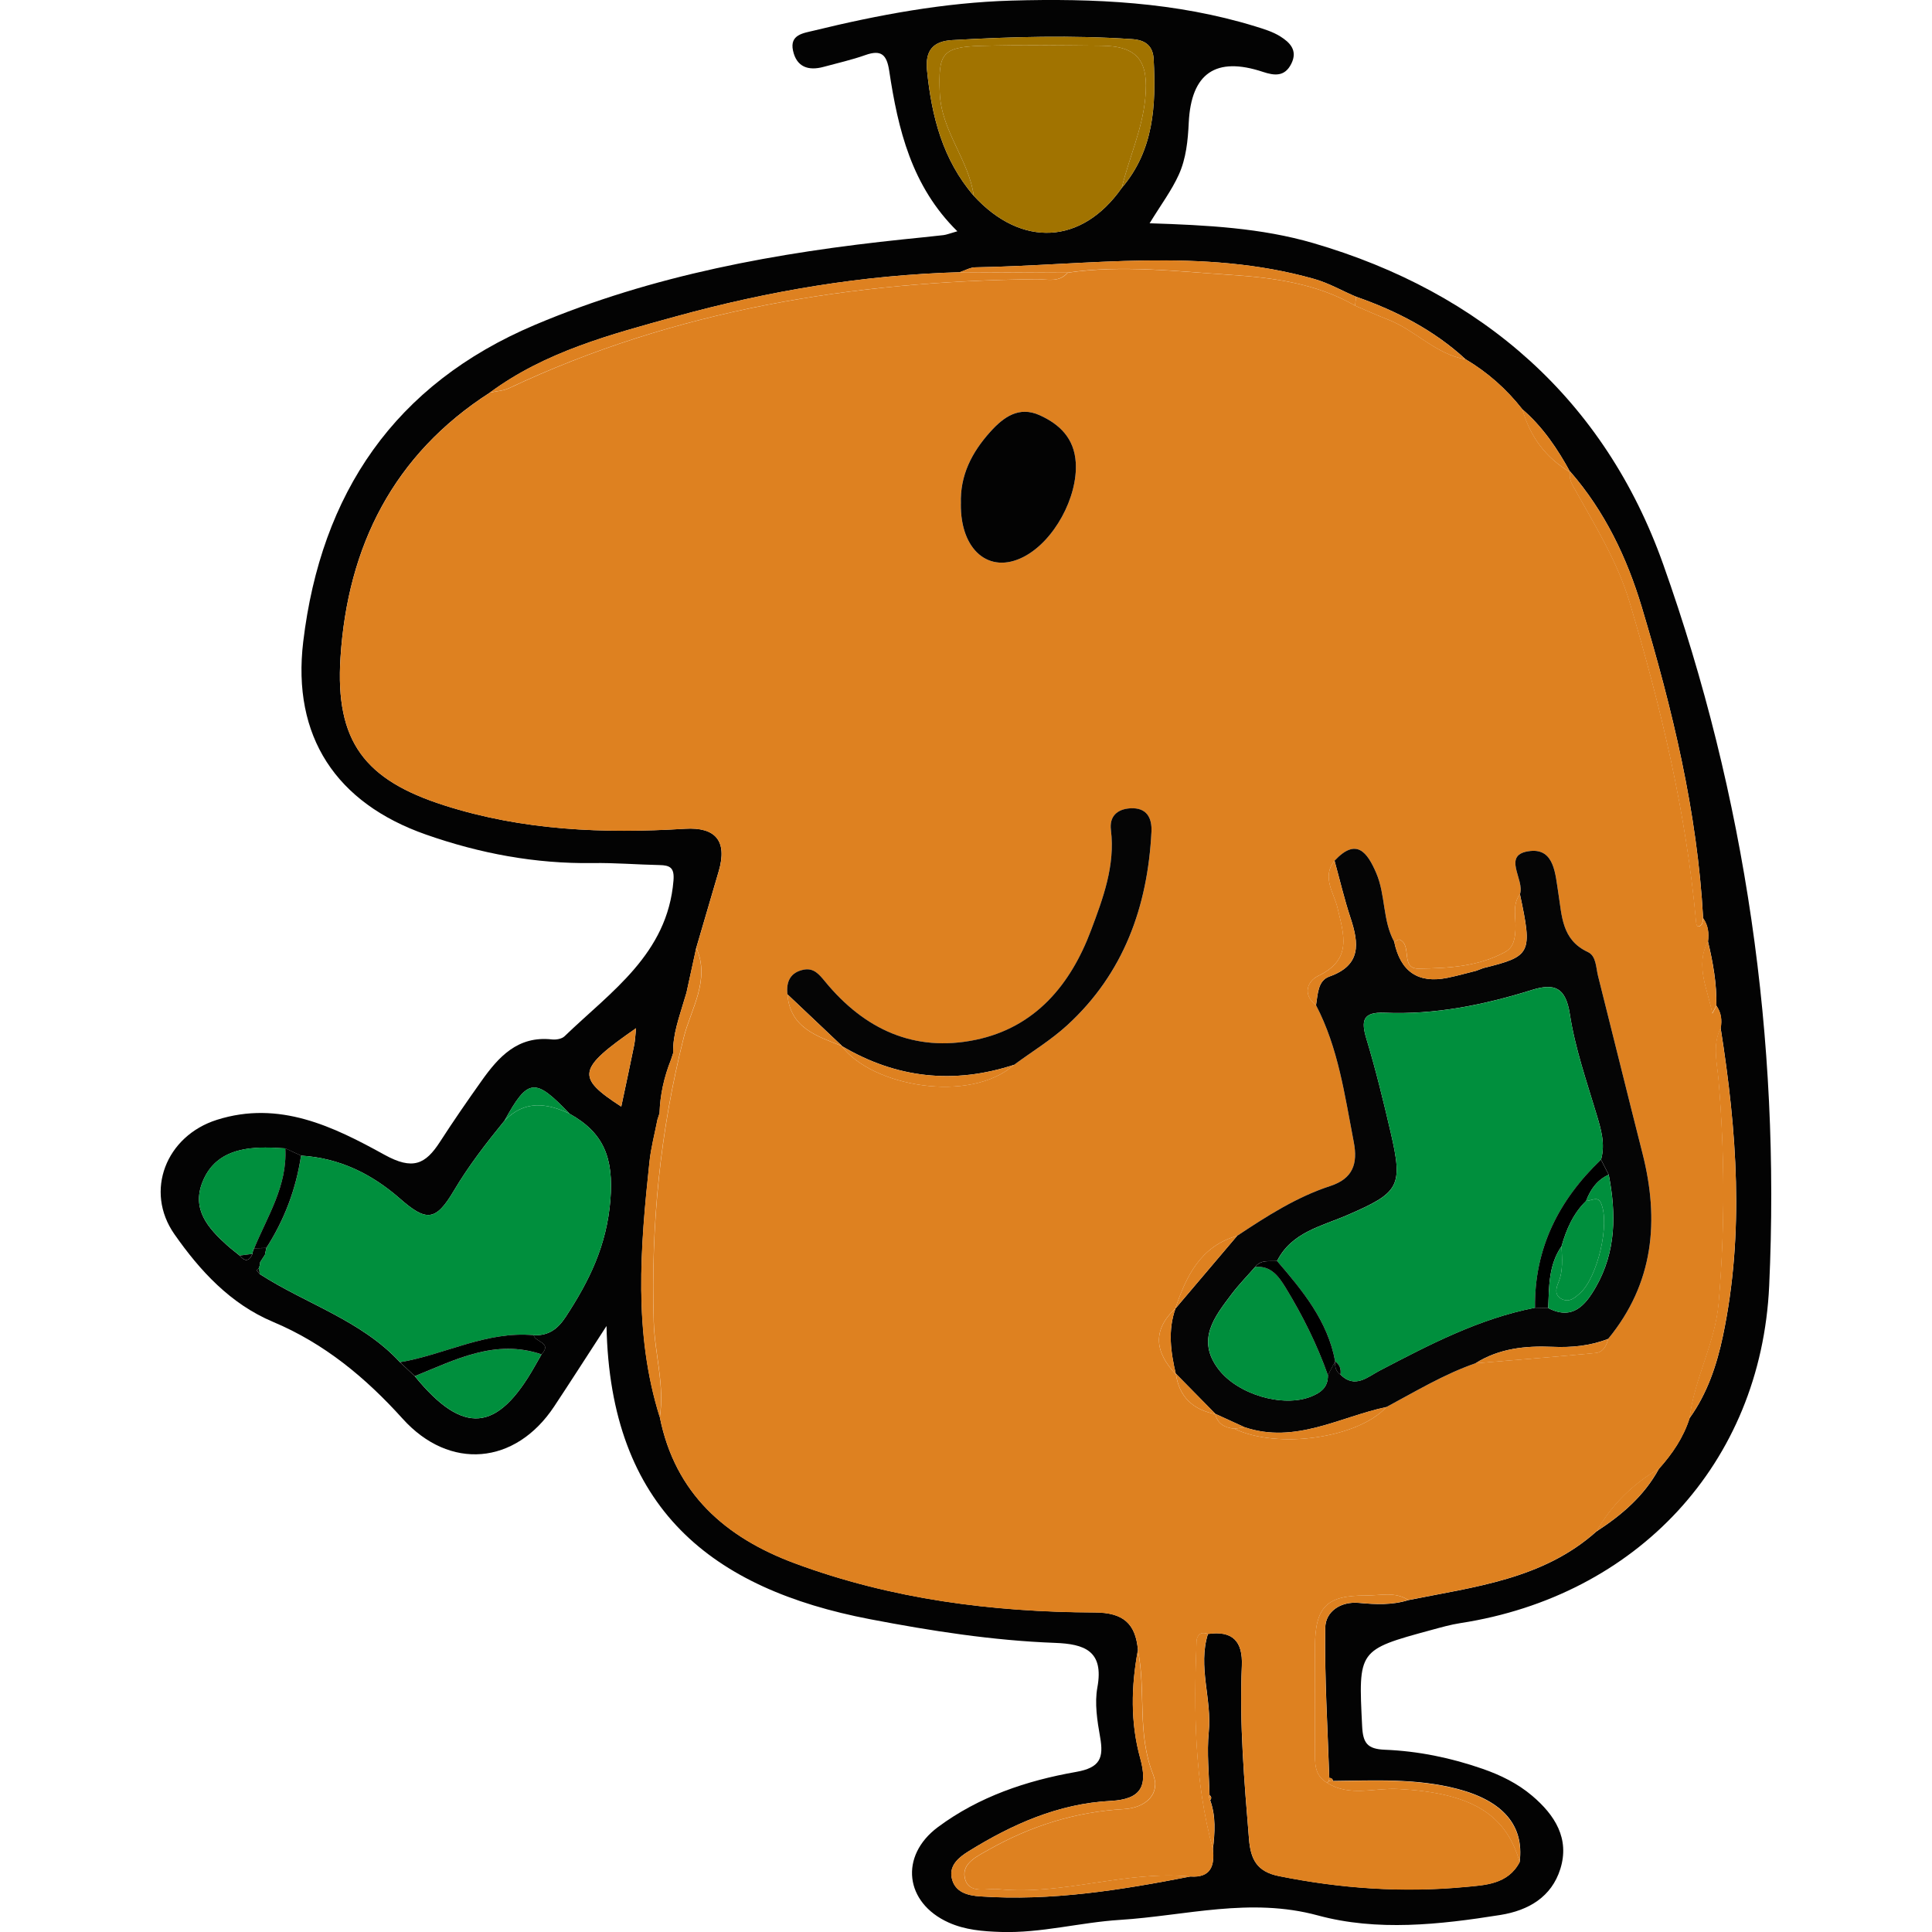 <?xml version="1.0" encoding="UTF-8"?>
<svg id="Layer_1" data-name="Layer 1" xmlns="http://www.w3.org/2000/svg" viewBox="0 0 512 512">
  <defs>
    <style>
      .cls-1 {
        fill: #050505;
      }

      .cls-2 {
        fill: #030303;
      }

      .cls-3 {
        fill: #a17300;
      }

      .cls-4 {
        fill: #008f3d;
      }

      .cls-5 {
        fill: #de8120;
      }
    </style>
  </defs>
  <g id="XUpUIV">
    <g>
      <path class="cls-2" d="M160.76,351.36c-5.74,8.83-9.77,15.14-13.91,21.38-10.25,15.47-27.7,17.05-40.16,3.22-9.81-10.88-20.72-19.93-34.35-25.66-11.25-4.73-19.33-13.51-26.11-23.21-8.01-11.45-2.21-26.06,11.24-30.32,16.55-5.25,30.9,1.79,44.41,9.25,7.5,4.14,10.86,2.57,14.74-3.45,3.51-5.44,7.2-10.78,10.95-16.06,4.56-6.44,9.65-12.06,18.7-11.05,1.09.12,2.61-.13,3.33-.83,12.3-11.86,27.3-21.8,28.88-41.26.28-3.41-.88-4.06-3.71-4.12-5.89-.12-11.79-.62-17.67-.53-15.22.22-29.89-2.53-44.21-7.55-23.8-8.34-35.54-25.97-32.53-51.12,4.71-39.3,24.2-68.22,61.41-83.96,31.25-13.22,64.19-19.17,97.7-22.67,3.52-.37,7.04-.7,10.56-1.11.84-.1,1.65-.45,3.68-1.02-12.15-11.95-15.72-27.04-18.06-42.53-.65-4.28-2.1-5.66-6.31-4.17-3.6,1.28-7.35,2.11-11.04,3.12-4.06,1.12-7.2.06-8.14-4.29-.93-4.28,2.77-4.63,5.49-5.3C232.85,3.92,250.26.68,267.99.16c21.85-.63,43.62.34,64.74,6.85,2.24.69,4.56,1.4,6.52,2.62,2.57,1.6,4.74,3.72,2.95,7.28-1.74,3.47-4.46,3.15-7.51,2.14q-18.7-6.22-19.66,13.44c-.22,4.76-.7,9.53-2.64,13.81-1.89,4.17-4.7,7.92-7.73,12.87,15.21.49,29.6,1.24,43.38,5.26,44.85,13.08,77.27,41.66,92.72,85.11,21.88,61.54,31.09,125.8,28.09,191.23-2.16,47.16-35.21,82.18-81.82,89.37-2.61.4-5.18,1.14-7.73,1.83-19.46,5.29-19.32,5.29-18.32,25.49.22,4.42,1.32,6.05,6.02,6.24,8.84.35,17.53,2.14,25.94,5.07,4.76,1.66,9.23,3.85,13.11,7.14,6.03,5.11,9.97,11.36,7.45,19.38-2.32,7.4-8.39,11-15.91,12.2-16.12,2.57-32.65,4.38-48.34.12-17.97-4.88-35.04.08-52.45,1.18-10.54.66-20.91,3.55-31.6,3.2-4.74-.16-9.41-.52-13.81-2.5-11.62-5.23-13.09-17.66-2.83-25.29,10.88-8.09,23.51-12.32,36.6-14.62,6.41-1.13,7.36-3.7,6.38-9.23-.76-4.33-1.5-8.97-.72-13.19,1.77-9.69-3.44-11.49-11.25-11.78-16.52-.62-32.77-3.16-49.04-6.28-41.72-8.01-68.85-29.16-69.8-77.71ZM353.29,472.01c-.11-.56-.45-.84-1.01-.84-.43-13.28-1.28-26.56-1.07-39.82.07-4.27,4.07-7.02,8.95-6.56,4.41.41,8.77.61,13.07-.74,17.54-3.54,35.65-5.51,49.85-18.2,6.71-4.35,12.67-9.45,16.55-16.61,3.54-3.96,6.49-8.27,8.11-13.39,4.72-6.57,7.24-14.11,8.87-21.87,5.7-27.2,3.67-54.39-.62-81.54.39-2.12.12-4.11-1.13-5.91.13-5.8-.89-11.45-2.23-17.06.29-2.19.03-4.26-1.28-6.12-1.54-28.23-8.17-55.48-16.25-82.42-3.95-13.17-9.84-25.45-18.97-35.95l.03.19c-3.39-6.22-7.3-12.04-12.73-16.71-4.19-5.34-9.18-9.77-15.02-13.24-8.41-7.74-18.33-12.84-29.02-16.58-3.72-1.55-7.11-3.58-11.14-4.72-29.72-8.41-59.82-3.58-89.79-3.07-1.38.02-2.75.84-4.12,1.29-25.59.73-50.66,4.95-75.28,11.74-17.18,4.74-34.53,9.29-49.24,20.17-25.58,16.42-37.7,40.74-39.59,70.21-1.43,22.31,6.47,32.45,27.5,39.17,20.83,6.66,42.21,7.53,63.79,6.2,8.13-.5,11.29,3.25,8.95,11.24-1.98,6.77-3.96,13.53-5.95,20.3-.86,3.97-1.73,7.95-2.6,11.92-.19.61-.37,1.22-.56,1.83-1.34,4.64-3.11,9.19-2.96,14.14-.19.58-.38,1.17-.57,1.75-1.82,4.56-2.89,9.28-3.04,14.2-.18.57-.37,1.14-.55,1.7-.72,3.72-1.71,7.4-2.11,11.15-2.42,22.7-4.29,45.39,2.73,67.71,4.04,20.21,17.39,31.9,35.81,38.73,25.62,9.5,52.33,12.91,79.45,13.01,7.58.03,10.82,2.96,11.45,9.95-1.8,9.61-2.01,19.28.61,28.71,2.05,7.4.23,10.87-7.85,11.29-13.82.71-26.14,6.2-37.72,13.4-2.45,1.52-5.11,3.65-4.38,7.04.82,3.78,4.19,4.63,7.52,4.86,18.86,1.3,37.32-1.68,55.72-5.27,5.41.38,6.44-2.84,5.97-7.28.53-4.36.81-8.7-.73-12.94.42-.5.36-.95-.17-1.36-.11-5.57-.75-11.19-.2-16.7.88-8.71-2.95-17.33-.22-26,6.54-.94,9.27,1.96,8.98,8.46-.67,15.36.65,30.64,1.9,45.93.44,5.39,2.13,8.61,7.9,9.77,16.31,3.29,32.74,4.45,49.25,2.9,5.3-.5,11.46-.64,14.58-6.62,1.24-9.69-4.44-16.23-16.5-19.38-10.87-2.83-21.91-2.23-32.94-2.1ZM143.5,358.92c2.95-3.18-1.75-3.24-2.08-5.08,3.88.18,6.35-1.57,8.51-4.87,6.21-9.5,10.86-18.85,11.83-30.99.89-11.12-1.75-17.79-10.84-22.84-9.17-9.63-11.01-9.43-17.22,1.85-4.83,5.93-9.49,11.92-13.42,18.56-4.82,8.15-7.3,8.22-14.3,2.09-7.51-6.58-16.08-10.77-26.19-11.38-1.39-.64-2.79-1.28-4.18-1.92-1.76-.08-3.52-.22-5.29-.22-7.17.02-13.66,1.73-16.63,9.06-2.96,7.33,1.46,12.28,6.44,16.79,1.09.98,2.27,1.86,3.41,2.79,1.37,1.66,2.5,1.53,3.37-.46.03-.54.18-1.04.46-1.5,1.07-.02,2.14-.04,3.21-.06-.12.6-.25,1.2-.37,1.8-.42.65-.84,1.29-1.26,1.94-.01.58-.14,1.13-.39,1.65-.19.17-.57.47-.55.5.23.36.53.68.81,1.01,12.3,7.94,26.89,12.23,37.18,23.37,1.31,1.23,2.61,2.46,3.92,3.7,12.85,15.7,21.87,14.93,31.84-2.71.58-1.02,1.16-2.04,1.74-3.06ZM297.27,49.81c8.52-9.96,9.11-21.9,8.46-34.12-.19-3.53-2.16-5.08-5.7-5.32-15.9-1.07-31.79-.65-47.68.26-5.15.3-7.19,2.81-6.68,7.99,1.21,12.21,4.15,23.71,12.39,33.27,12.66,13.8,28.65,12.95,39.21-2.08ZM164.64,293.27c1.28-6.07,2.39-11.17,3.42-16.28.27-1.35.31-2.75.5-4.5-15.54,10.81-15.99,12.94-3.91,20.78Z"/>
      <path class="cls-5" d="M423.07,405.83c-14.2,12.69-32.31,14.67-49.85,18.2-3.52-2.32-7.47-1.18-11.2-1.2-10.53-.06-13.5,3.03-13.54,13.69-.04,9.14.02,18.28,0,27.42,0,3.28-.19,6.59,3.26,8.54,5.96,3.75,12.51,1.28,18.75,1.61,19.14,1,28.55,6.44,32.25,19.39-3.12,5.98-9.29,6.12-14.58,6.62-16.51,1.55-32.94.4-49.25-2.9-5.77-1.17-7.46-4.38-7.9-9.77-1.25-15.29-2.57-30.58-1.9-45.93.28-6.51-2.44-9.41-8.98-8.46-1.95-.87-2.97.51-3.02,1.88-.73,18.53-.61,37.01,4.34,55.11.47,4.44-.56,7.66-5.97,7.28-17.11-1.7-33.67,5.04-50.78,3.35-3.29-.33-8.09,1.5-9.02-3.09-.77-3.8,3.3-5.65,6.38-7.39,11.13-6.3,23.02-10.04,35.82-10.75,5.88-.33,9.75-4.13,7.73-9.16-4.33-10.82-1.85-22.12-4.04-32.98-.62-7-3.87-9.92-11.45-9.95-27.12-.1-53.83-3.51-79.45-13.01-18.42-6.83-31.77-18.52-35.81-38.73,1.32-8.55-1.34-16.84-1.6-25.28-.78-25.51,1.69-50.59,7.97-75.45,1.9-7.53,7.09-15.17,3.3-23.69,1.98-6.77,3.96-13.53,5.95-20.3,2.34-7.99-.82-11.74-8.95-11.24-21.58,1.33-42.96.46-63.79-6.2-21.04-6.73-28.94-16.86-27.5-39.17,1.89-29.48,14.02-53.79,39.59-70.22,1.7-.38,3.54-.45,5.08-1.17,44.27-20.9,91.3-28.35,139.78-28.89,2.81-.03,5.96,1,8.26-1.72,14.49-2.12,29.04-.33,43.42.6,11.08.72,22.65,2.27,32.79,8.15,2.91,1.23,5.8,2.54,8.74,3.69,7.21,2.8,12.59,9.17,20.54,10.52,5.83,3.47,10.83,7.9,15.02,13.24,2.04,7.25,6.2,12.88,12.73,16.71,0,0-.03-.19-.03-.19-.52,1.91.47,3.34,1.34,4.91,5.37,9.65,11.17,18.92,14.41,29.8,8.3,27.8,15.01,55.84,17.6,84.78.1,1.13.68,1.41,1.43.54.34-.39.3-1.11.44-1.67,1.31,1.85,1.57,3.93,1.28,6.11-3.51,6.61,0,12.81,1.14,19.15.36-.7.73-1.39,1.09-2.09,1.26,1.8,1.52,3.8,1.13,5.92-2.25,4.52-.96,9.12-.57,13.78,1.66,19.67,1.7,39.35.03,59.05-.9,10.65-6.45,20.06-7.71,30.58-1.62,5.12-4.57,9.43-8.11,13.39-6.99,4.07-12.56,9.55-16.55,16.61ZM322.03,374.66c.61,2.69,2.54,3.7,5.06,3.96,11.54,5.52,32.84,2.48,40.34-5.75,7.73-4.13,15.26-8.68,23.59-11.59,10.63-.89,21.26-1.71,31.87-2.73,1.89-.18,2.87-1.89,3.29-3.74,12.09-14.71,13.62-31.35,9.1-49.15-3.98-15.67-7.84-31.38-11.79-47.06-.57-2.25-.47-5.27-2.7-6.31-6.95-3.22-6.86-9.61-7.82-15.65-.78-4.88-1.01-11.77-7.39-11.12-7.89.8-1.41,7.61-2.78,11.45-2.14,2.88-1,6.2-1.18,9.33-.15,2.43-.43,4.73-2.78,6.01-7.13,3.88-15.03,4.27-22.85,4.39-4.97.08-1.66-6.23-5.05-7.68-.34-.15-.96.37-1.45.58-3.13-5.69-2.26-12.43-4.78-18.26-2.34-5.42-5.22-9.49-11.05-3.23-3.46,4.26-.13,8.58.76,12.32,1.77,7.45,3.99,13.83-5.11,18.21-2.74,1.32-4.29,4.87-.55,7.74,5.93,11.38,7.6,23.92,10,36.28,1.11,5.72-.22,9.68-6.19,11.63-9,2.94-16.89,8.03-24.72,13.22-9.78,2.8-13.49,10.75-16.42,19.36l.11-.18c-6.31,5.88-5.44,11.73.09,17.55l-.02-.21c.85,6.2,4.57,9.59,10.56,10.74,0,0-.14-.11-.14-.11ZM223.18,277.23l-.14-.05c7.94,10.74,34,15.38,45.71,5,4.72-3.47,9.81-6.56,14.1-10.49,14.97-13.72,21.29-31.4,22.3-51.25.18-3.61-1.2-6.47-5.58-6.22-3.55.2-5.61,2.18-5.17,5.73,1.18,9.48-2.12,18.2-5.27,26.6-5.38,14.37-14.74,25.77-30.65,29.04-16.23,3.34-29.39-2.83-39.74-15.36-1.58-1.91-3.01-3.79-5.73-3.25-3.54.69-4.72,3.15-4.33,6.54.7,8.94,7.84,11.07,14.5,13.72ZM254.62,133.49c-.14,12.31,7.52,18.79,16.65,14.09,8.1-4.17,14.38-15.83,13.82-24.99-.4-6.47-4.3-10.18-9.58-12.56-5.45-2.46-9.51.43-13.09,4.42-4.89,5.44-8.03,11.53-7.79,19.04Z"/>
      <path class="cls-4" d="M106.01,361c-10.29-11.14-24.88-15.43-37.18-23.37-.02-.52-.11-1.02-.27-1.51.24-.52.37-1.08.39-1.65.42-.65.84-1.29,1.26-1.94.12-.6.25-1.2.37-1.8,4.83-7.49,7.89-15.65,9.21-24.47,10.11.61,18.68,4.79,26.19,11.38,7,6.14,9.48,6.06,14.3-2.09,3.93-6.64,8.6-12.63,13.43-18.56,5.22-5.43,11.1-4.76,17.21-1.85,9.09,5.05,11.73,11.72,10.84,22.84-.97,12.15-5.61,21.49-11.83,30.99-2.16,3.3-4.64,5.06-8.51,4.87-12.52-1.16-23.53,5.15-35.41,7.16Z"/>
      <path class="cls-3" d="M297.27,49.81c-10.56,15.04-26.56,15.88-39.21,2.08-1.33-9.66-8.67-17.16-9.02-27.43-.34-10.05.38-12.02,10.97-12.31,10.61-.29,21.24-.15,31.86-.04,9.74.09,12.61,4.15,11.63,14.01-.82,8.31-4.31,15.76-6.23,23.69Z"/>
      <path class="cls-4" d="M67.37,330.78c-.28.46-.43.96-.46,1.5-1.12.15-2.25.31-3.37.46-1.14-.93-2.32-1.8-3.41-2.79-4.98-4.51-9.41-9.46-6.44-16.79,2.97-7.33,9.46-9.03,16.63-9.06,1.76,0,3.52.14,5.29.22.57,9.85-4.67,17.89-8.24,26.46Z"/>
      <path class="cls-4" d="M143.5,358.92c-.58,1.02-1.16,2.04-1.73,3.07-9.97,17.64-18.99,18.41-31.84,2.71,10.77-4.35,21.34-9.95,33.58-5.77Z"/>
      <path class="cls-5" d="M282.91,72.26c-2.3,2.72-5.44,1.69-8.26,1.72-48.48.54-95.51,7.99-139.78,28.89-1.53.72-3.38.79-5.08,1.17,14.71-10.87,32.06-15.42,49.24-20.16,24.62-6.79,49.69-11.01,75.28-11.74,9.53.04,19.06.08,28.6.13Z"/>
      <path class="cls-5" d="M301.54,437.28c2.19,10.86-.29,22.15,4.04,32.98,2.01,5.03-1.85,8.83-7.73,9.16-12.8.72-24.69,4.45-35.82,10.75-3.07,1.74-7.15,3.59-6.38,7.39.93,4.59,5.73,2.77,9.02,3.09,17.11,1.69,33.66-5.05,50.78-3.35-18.4,3.59-36.86,6.57-55.72,5.27-3.33-.23-6.71-1.08-7.52-4.86-.73-3.39,1.93-5.51,4.38-7.04,11.58-7.2,23.9-12.69,37.72-13.4,8.09-.41,9.9-3.89,7.85-11.29-2.62-9.43-2.41-19.1-.61-28.71Z"/>
      <path class="cls-5" d="M184.5,251.17c3.79,8.52-1.4,16.15-3.3,23.69-6.28,24.86-8.74,49.94-7.97,75.45.26,8.45,2.92,16.74,1.6,25.28-7.03-22.32-5.15-45.01-2.73-67.71.4-3.75,1.39-7.44,2.11-11.15.18-.57.37-1.14.56-1.71.15-4.92,1.22-9.64,3.04-14.2.19-.58.38-1.17.58-1.75-.14-4.95,1.63-9.5,2.96-14.14.19-.61.37-1.22.56-1.84.86-3.97,1.73-7.95,2.6-11.92Z"/>
      <path class="cls-5" d="M451.34,243.34c-.13.57-.1,1.28-.44,1.67-.75.86-1.33.58-1.43-.54-2.59-28.94-9.29-56.99-17.6-84.78-3.25-10.88-9.04-20.15-14.41-29.8-.87-1.57-1.86-3-1.34-4.91,9.14,10.49,15.03,22.77,18.98,35.94,8.07,26.93,14.7,54.18,16.25,82.42Z"/>
      <path class="cls-3" d="M297.27,49.81c1.92-7.93,5.41-15.38,6.23-23.69.97-9.86-1.89-13.92-11.63-14.01-10.62-.1-21.25-.25-31.86.04-10.59.29-11.31,2.26-10.97,12.31.35,10.27,7.69,17.77,9.02,27.43-8.24-9.56-11.17-21.06-12.39-33.27-.52-5.19,1.53-7.7,6.68-7.99,15.89-.91,31.77-1.33,47.68-.26,3.54.24,5.52,1.79,5.7,5.32.65,12.23.06,24.16-8.46,34.12Z"/>
      <path class="cls-5" d="M447.73,375.84c1.25-10.52,6.8-19.93,7.71-30.58,1.67-19.69,1.64-39.37-.03-59.05-.39-4.66-1.69-9.27.57-13.78,4.29,27.15,6.32,54.34.62,81.54-1.63,7.77-4.14,15.3-8.87,21.87Z"/>
      <path class="cls-5" d="M282.91,72.26c-9.53-.04-19.06-.08-28.59-.13,1.37-.45,2.74-1.26,4.12-1.29,29.97-.51,60.07-5.34,89.79,3.07,4.03,1.14,7.42,3.18,11.14,4.72-.09.79-.18,1.58-.26,2.37-10.13-5.87-21.71-7.43-32.79-8.15-14.38-.93-28.93-2.73-43.42-.6Z"/>
      <path class="cls-5" d="M351.72,472.48c-3.44-1.95-3.26-5.25-3.25-8.54.02-9.14-.04-18.28,0-27.42.05-10.67,3.01-13.76,13.54-13.69,3.74.02,7.68-1.12,11.2,1.2-4.29,1.35-8.66,1.15-13.06.74-4.87-.45-8.88,2.29-8.95,6.56-.22,13.27.63,26.55,1.06,39.82,0,0-.06.78-.06.78l-.49.53Z"/>
      <path class="cls-5" d="M321.42,490.03c-4.94-18.09-5.07-36.57-4.34-55.11.05-1.37,1.08-2.76,3.02-1.88-2.74,8.67,1.1,17.28.22,26-.55,5.5.09,11.13.2,16.69-.16.48-.1.93.17,1.36,1.53,4.24,1.25,8.58.73,12.94Z"/>
      <path class="cls-5" d="M164.64,293.27c-12.07-7.84-11.62-9.97,3.91-20.78-.19,1.75-.22,3.15-.5,4.5-1.03,5.11-2.14,10.21-3.42,16.28Z"/>
      <path class="cls-5" d="M402.72,493.49c-3.7-12.95-13.11-18.39-32.25-19.39-6.24-.33-12.79,2.13-18.75-1.61,0,0,.49-.53.48-.53,0,0,.53.11.53.11l.54-.05c11.03-.13,22.07-.73,32.93,2.1,12.06,3.14,17.74,9.69,16.5,19.38Z"/>
      <path d="M143.5,358.92c-12.24-4.18-22.8,1.42-33.58,5.77-1.3-1.23-2.61-2.46-3.91-3.69,11.88-2.01,22.89-8.32,35.42-7.16.33,1.84,5.03,1.9,2.08,5.08Z"/>
      <path d="M67.37,330.78c3.56-8.57,8.81-16.61,8.23-26.46,1.39.64,2.79,1.28,4.18,1.93-1.32,8.81-4.38,16.97-9.21,24.47-1.07.02-2.14.04-3.21.06Z"/>
      <path class="cls-5" d="M359.11,81.01c.09-.79.18-1.58.26-2.37,10.7,3.74,20.61,8.84,29.02,16.58-7.95-1.34-13.33-7.72-20.54-10.52-2.95-1.15-5.83-2.46-8.74-3.69Z"/>
      <path class="cls-4" d="M150.92,295.13c-6.12-2.9-11.99-3.58-17.21,1.85,6.2-11.28,8.04-11.48,17.21-1.85Z"/>
      <path class="cls-5" d="M423.07,405.83c3.99-7.06,9.56-12.54,16.55-16.61-3.88,7.16-9.84,12.26-16.55,16.61Z"/>
      <path class="cls-5" d="M454.84,266.51c-.36.7-.73,1.39-1.09,2.09-1.13-6.34-4.64-12.54-1.14-19.15,1.33,5.61,2.36,11.26,2.23,17.06Z"/>
      <path class="cls-5" d="M416.15,125.16c-6.53-3.83-10.69-9.46-12.73-16.71,5.43,4.67,9.34,10.49,12.73,16.71Z"/>
      <path d="M63.54,332.74c1.12-.15,2.25-.31,3.37-.46-.87,1.99-2,2.12-3.37.46Z"/>
      <path class="cls-5" d="M174.76,295.02c-.19.57-.37,1.14-.56,1.71.19-.57.37-1.14.56-1.71Z"/>
      <path class="cls-5" d="M178.38,279.07c-.19.58-.39,1.17-.58,1.75.19-.58.38-1.17.58-1.75Z"/>
      <path d="M70.2,332.52c-.42.65-.84,1.29-1.26,1.94.42-.65.84-1.29,1.26-1.94Z"/>
      <path d="M68.56,336.12c.16.49.25,1,.27,1.51-.28-.33-.58-.65-.81-1.01-.02-.03.35-.33.55-.5Z"/>
      <path class="cls-5" d="M181.9,263.09c-.19.61-.37,1.23-.56,1.84.19-.61.37-1.23.56-1.84Z"/>
      <path class="cls-5" d="M353.29,472.01l-.54.05s-.54-.11-.53-.11c0,0,.06-.79.06-.79.57,0,.9.29,1.02.85Z"/>
      <path class="cls-5" d="M320.69,477.09c-.28-.43-.33-.88-.17-1.36.54.41.59.86.17,1.36Z"/>
      <path class="cls-1" d="M353.66,228.11c5.82-6.27,8.71-2.19,11.05,3.23,2.52,5.83,1.65,12.58,4.78,18.26q2.49,11.86,14.07,9.54c2.58-.52,5.12-1.25,7.67-1.88.63-.24,1.25-.47,1.88-.71,12.7-3.14,13.04-3.83,9.69-19.58,1.38-3.83-5.11-10.64,2.78-11.45,6.38-.65,6.6,6.23,7.39,11.12.97,6.05.88,12.43,7.82,15.65,2.23,1.03,2.14,4.05,2.7,6.31,3.95,15.68,7.81,31.39,11.79,47.06,4.52,17.8,2.99,34.44-9.1,49.15-4.76,1.88-9.73,2.33-14.77,2.11-7.19-.31-14.13.41-20.4,4.36-8.33,2.9-15.86,7.46-23.59,11.59-12.4,2.64-24.14,9.86-37.56,5.37-2.61-1.19-5.23-2.39-7.84-3.58,0,0,.15.11.15.11-3.52-3.58-7.04-7.16-10.56-10.74,0,0,.02.21.02.21-1.37-5.84-2.22-11.69-.09-17.55,0,0-.11.18-.11.18,5.47-6.45,10.95-12.91,16.42-19.36,7.82-5.19,15.72-10.28,24.72-13.22,5.96-1.95,7.3-5.91,6.19-11.63-2.4-12.36-4.07-24.9-10-36.27.49-2.87.44-6.5,3.52-7.59,8.51-3,7.87-8.75,5.63-15.53-1.65-4.98-2.85-10.11-4.24-15.17ZM353.82,360.78c-.08,1.39.16,2.65,1.42,3.5,3.81,3.87,7.35.52,10.29-1.01,13.24-6.91,26.41-13.82,41.26-16.71,1.17.03,2.34.06,3.51.09,6.47,3.36,9.86-.79,12.59-5.52,5.41-9.39,5.45-19.52,3.44-29.83-.68-1.33-1.36-2.66-2.04-3.99,1.18-4.19-.01-8.08-1.22-12.09-2.62-8.74-5.66-17.46-7.04-26.42-1.09-7.11-4.04-8.32-10.03-6.46-12.72,3.97-25.67,6.61-39.07,6.05-5.78-.24-6.29,2.05-4.8,6.96,2.47,8.16,4.49,16.46,6.42,24.77,3.33,14.37,2.27,15.92-11.51,21.9-6.83,2.96-14.75,4.52-18.6,12.15-2.01.19-4.24-.44-5.78,1.54-2.12,2.43-4.39,4.74-6.32,7.31-4.46,5.93-9.32,11.95-3.54,19.69,5.14,6.89,17.22,10.35,24.6,7.41,2.73-1.09,4.58-2.54,4.5-5.69.64-1.22,1.28-2.45,1.92-3.67h0Z"/>
      <path class="cls-1" d="M208.68,263.51c-.39-3.4.8-5.85,4.33-6.54,2.72-.53,4.15,1.34,5.73,3.25,10.35,12.54,23.52,18.7,39.74,15.36,15.91-3.28,25.26-14.67,30.65-29.04,3.15-8.4,6.45-17.13,5.27-26.6-.44-3.55,1.62-5.53,5.17-5.73,4.38-.25,5.76,2.61,5.58,6.22-1.01,19.85-7.34,37.53-22.3,51.25-4.3,3.94-9.38,7.02-14.1,10.5-15.99,5.24-31.23,3.59-45.71-5.01,0,0,.14.05.14.05-4.83-4.57-9.66-9.15-14.5-13.72Z"/>
      <path class="cls-2" d="M254.64,133.49c-.25-7.51,2.89-13.6,7.78-19.04,3.58-3.99,7.65-6.87,13.09-4.42,5.28,2.38,9.18,6.09,9.58,12.56.56,9.15-5.72,20.82-13.82,24.99-9.13,4.7-16.79-1.78-16.64-14.09Z"/>
      <path class="cls-5" d="M391.22,257.26c-2.56.63-5.09,1.36-7.67,1.88q-11.58,2.34-14.07-9.54c.49-.21,1.12-.73,1.45-.58,3.39,1.46.08,7.76,5.05,7.68,7.81-.12,15.71-.51,22.85-4.39,2.35-1.28,2.64-3.57,2.78-6.01.19-3.13-.95-6.45,1.18-9.33,3.35,15.75,3.01,16.43-9.7,19.58-.63.23-1.25.47-1.88.7Z"/>
      <path class="cls-5" d="M223.04,277.18c14.48,8.6,29.71,10.24,45.71,5.01-11.71,10.38-37.77,5.73-45.71-5.01Z"/>
      <path class="cls-5" d="M353.66,228.11c1.4,5.06,2.6,10.19,4.24,15.16,2.24,6.77,2.88,12.52-5.63,15.53-3.07,1.08-3.03,4.72-3.52,7.59-3.74-2.87-2.19-6.43.55-7.74,9.1-4.38,6.88-10.76,5.11-18.21-.89-3.74-4.22-8.06-.76-12.32Z"/>
      <path class="cls-5" d="M329.87,378.24c13.42,4.5,25.16-2.73,37.56-5.37-7.5,8.23-28.8,11.27-40.34,5.75.93-.13,1.85-.25,2.78-.38Z"/>
      <path class="cls-5" d="M391.02,361.29c6.27-3.95,13.21-4.67,20.4-4.36,5.04.22,10.01-.23,14.77-2.11-.42,1.85-1.4,3.56-3.29,3.74-10.62,1.02-21.25,1.84-31.87,2.73Z"/>
      <path class="cls-5" d="M327.85,327.51c-5.47,6.45-10.95,12.91-16.42,19.36,2.92-8.62,6.63-16.56,16.42-19.36Z"/>
      <path class="cls-5" d="M208.68,263.51c4.83,4.57,9.66,9.15,14.5,13.72-6.65-2.65-13.8-4.78-14.5-13.72Z"/>
      <path class="cls-5" d="M311.55,346.69c-2.13,5.86-1.28,11.71.09,17.55-5.53-5.82-6.4-11.67-.09-17.55Z"/>
      <path class="cls-5" d="M311.62,364.03c3.52,3.58,7.04,7.16,10.56,10.74-5.99-1.15-9.7-4.54-10.56-10.74Z"/>
      <path class="cls-5" d="M329.87,378.24c-.93.13-1.85.25-2.78.38-2.52-.26-4.45-1.27-5.06-3.96,2.61,1.19,5.23,2.39,7.84,3.58Z"/>
      <path class="cls-4" d="M338.45,334.19c3.84-7.64,11.76-9.19,18.59-12.15,13.79-5.97,14.84-7.53,11.51-21.9-1.93-8.31-3.94-16.62-6.42-24.77-1.49-4.9-.99-7.2,4.8-6.96,13.39.56,26.35-2.09,39.07-6.05,5.99-1.87,8.94-.65,10.03,6.46,1.37,8.96,4.42,17.68,7.04,26.42,1.2,4.02,2.4,7.9,1.22,12.09-11.18,10.7-17.69,23.47-17.49,39.24-14.84,2.89-28.02,9.8-41.26,16.71-2.94,1.53-6.49,4.88-10.29,1.01.21-1.45-.19-2.64-1.42-3.5,0,0,0,0,0,0-1.95-10.7-8.59-18.69-15.37-26.59Z"/>
      <path class="cls-4" d="M351.91,364.44c.08,3.15-1.77,4.6-4.5,5.69-7.38,2.94-19.46-.52-24.6-7.41-5.78-7.74-.92-13.76,3.54-19.69,1.93-2.57,4.2-4.88,6.32-7.31,4.15-.3,6.15,2.44,8.02,5.51,4.5,7.37,8.34,15.05,11.22,23.2Z"/>
      <path d="M406.79,346.56c-.19-15.77,6.31-28.54,17.49-39.24.68,1.33,1.36,2.66,2.04,3.99-3.07,1.39-4.84,3.91-5.99,6.96-3.42,3.33-5.23,7.52-6.51,12.01-3.45,4.97-3.3,10.72-3.53,16.38-1.17-.03-2.34-.06-3.5-.09Z"/>
      <path class="cls-4" d="M410.3,346.65c.22-5.67.08-11.41,3.53-16.38.11,3.23.47,6.45-.83,9.58-.69,1.65-1.11,3.54,1.06,4.49,1.91.83,3.32-.42,4.66-1.62,4.64-4.13,8.06-18.54,5.51-23.99-.84-1.81-2.57-.46-3.9-.47,1.15-3.05,2.92-5.56,5.99-6.96,2.01,10.31,1.97,20.44-3.44,29.83-2.72,4.73-6.12,8.88-12.58,5.52Z"/>
      <path d="M351.91,364.44c-2.88-8.15-6.72-15.83-11.22-23.2-1.88-3.07-3.88-5.82-8.02-5.51,1.53-1.99,3.77-1.36,5.78-1.55,6.79,7.9,13.42,15.89,15.38,26.59-.64,1.22-1.28,2.45-1.92,3.67Z"/>
      <path d="M353.82,360.78c1.23.86,1.64,2.05,1.42,3.5-1.27-.84-1.51-2.11-1.42-3.5Z"/>
      <path class="cls-5" d="M391.22,257.26c.63-.24,1.25-.47,1.88-.71-.63.24-1.25.47-1.88.71Z"/>
      <path class="cls-4" d="M420.33,318.26c1.33.01,3.06-1.33,3.9.47,2.55,5.45-.87,19.86-5.51,23.99-1.35,1.2-2.75,2.45-4.66,1.62-2.18-.94-1.75-2.84-1.06-4.49,1.3-3.13.94-6.35.83-9.58,1.27-4.49,3.08-8.69,6.5-12.01Z"/>
    </g>
  </g>
</svg>
